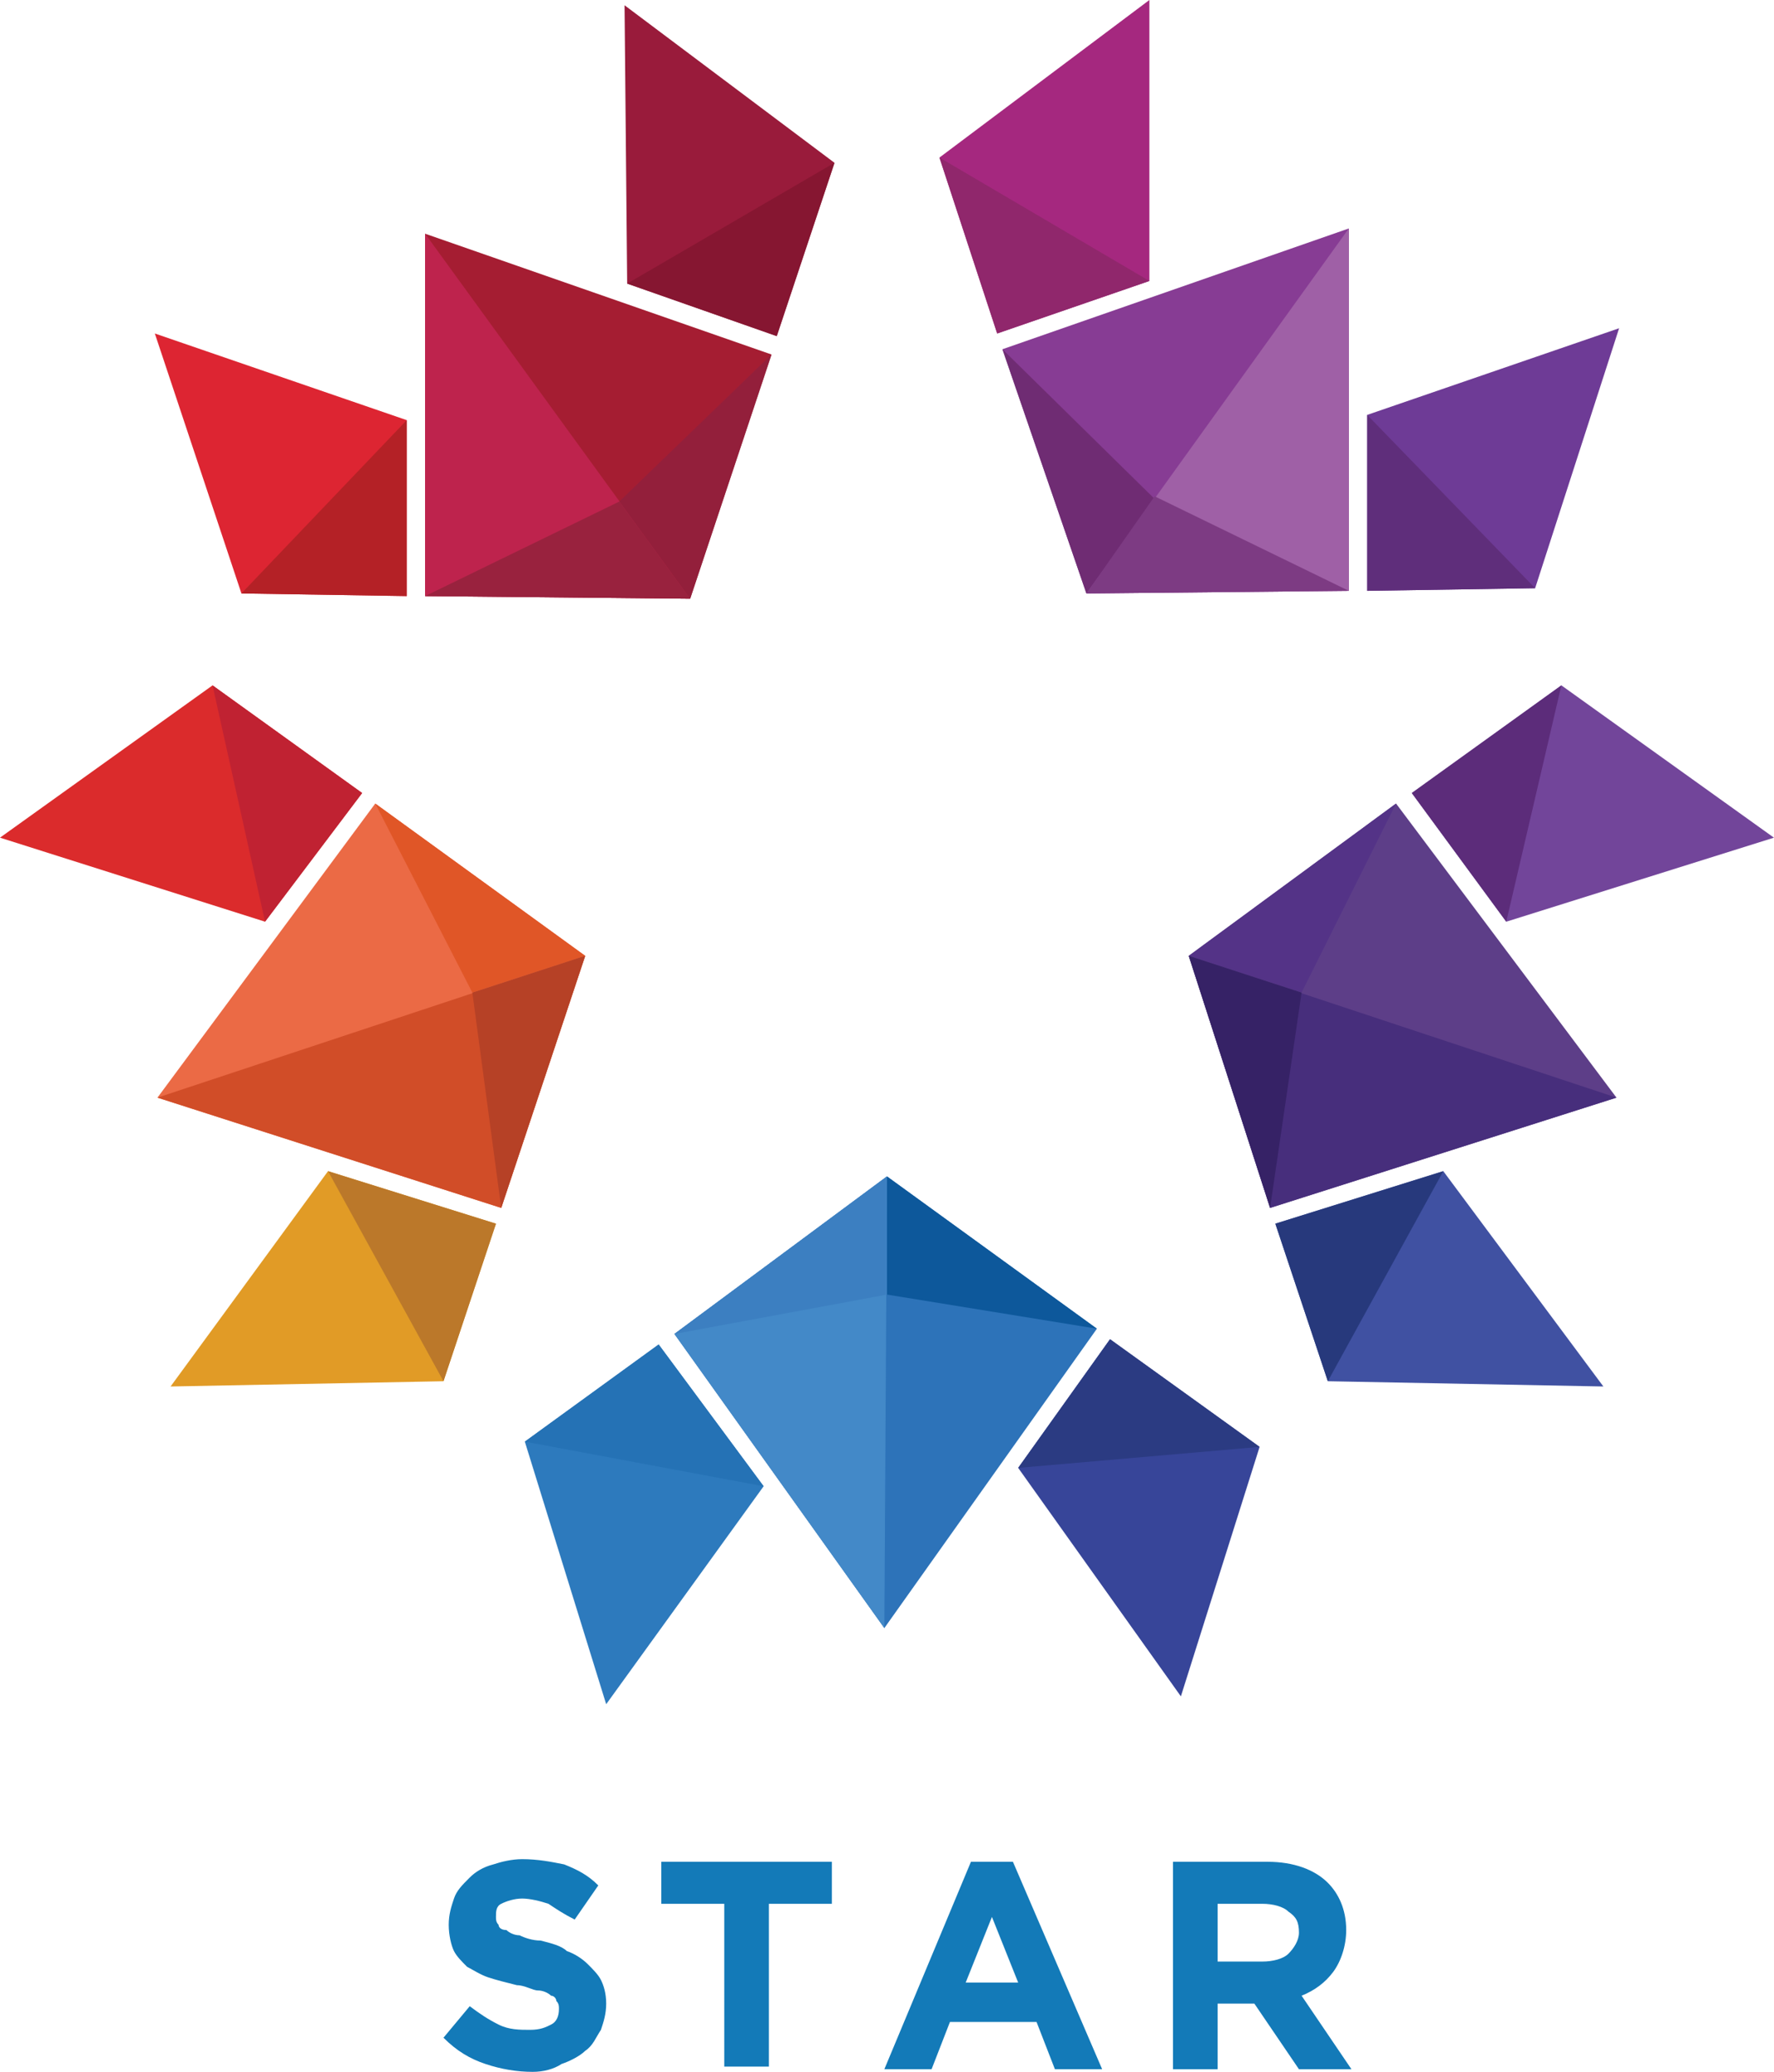 <svg viewBox="0 0 685.42 800" xmlns="http://www.w3.org/2000/svg">
    <style>
        .st0{fill:#137ab8}
    </style>
    <g fill="#137ab8">
        <path class="st0" d="M205.821 799.967c-6.083 0-12.167-1.014-18.25-3.042s-11.153-5.07-16.222-10.139l10.139-12.167c4.055 3.042 7.097 5.07 11.152 7.097s8.112 2.028 12.167 2.028 6.084-1.014 8.111-2.028 3.042-3.041 3.042-6.083c0-1.014 0-2.028-1.014-3.042 0-1.013-1.014-2.027-2.028-2.027-1.013-1.014-3.041-2.028-5.069-2.028s-5.07-2.028-8.111-2.028c-4.056-1.014-8.111-2.028-11.153-3.042s-6.084-3.041-8.111-4.055c-2.028-2.028-4.056-4.056-5.07-6.084s-2.028-6.083-2.028-10.139 1.014-7.097 2.028-10.139 3.042-5.07 6.084-8.11c2.027-2.029 5.07-4.056 9.125-5.07 3.041-1.014 7.097-2.028 11.153-2.028 6.083 0 11.152 1.014 16.222 2.028 5.07 2.027 9.125 4.055 13.18 8.11l-9.124 13.182c-4.056-2.028-7.098-4.056-10.14-6.084-3.041-1.014-7.097-2.028-10.138-2.028s-6.084 1.014-8.112 2.028-2.027 3.042-2.027 5.07c0 1.014 0 2.027 1.013 3.041 0 1.014 1.014 2.028 3.042 2.028 1.014 1.014 3.042 2.028 5.07 2.028 2.027 1.014 5.07 2.028 8.11 2.028 4.056 1.014 8.112 2.027 10.14 4.055 3.042 1.014 6.083 3.042 8.111 5.07s4.056 4.055 5.07 6.083 2.027 5.07 2.027 9.125-1.014 7.098-2.027 10.14c-2.028 3.041-3.042 6.083-6.084 8.11-2.028 2.028-6.083 4.056-9.125 5.07-3.042 2.028-7.097 3.042-11.153 3.042zM279.836 735.077h-24.334v-16.222h65.904v16.222h-24.334v62.862h-17.236zM375.142 718.855h16.223l34.472 80.098h-18.25l-7.097-18.25h-33.459l-7.097 18.25h-18.25zm18.25 46.64l-10.138-25.348-10.14 25.347zM453.213 718.855h36.5c10.14 0 18.25 3.041 23.32 8.11 4.056 4.057 7.097 10.14 7.097 18.251 0 6.083-2.028 12.167-5.07 16.222s-7.097 7.098-12.166 9.126l19.264 28.389H501.88l-17.236-25.348h-14.195v25.348h-17.236v-80.098zm34.472 38.528c4.056 0 8.112-1.014 10.14-3.042s4.055-5.07 4.055-8.111c0-4.056-1.014-6.083-4.056-8.111-2.027-2.028-6.083-3.042-10.139-3.042H470.45v22.306z"/>
    </g>
    <path fill="#e19b26" d="M65.903 535.339l60.834-83.14 64.89 20.278-20.278 60.834z"/>
    <path fill="#db2b2c" d="M0 323.434l102.403 32.444 37.515-49.68-57.793-41.57z"/>
    <path fill="#eb6a45" d="M60.833 423.81l84.154-113.557 81.112 58.806-32.445 97.335z"/>
    <path fill="#d14d28" d="M193.654 466.394L60.834 423.81l165.265-54.75z"/>
    <path fill="#e05627" d="M226.1 369.06l-81.113-58.807 37.514 73z"/>
    <path fill="#b64126" d="M193.654 466.394l32.445-97.335-43.597 14.195z"/>
    <path fill="#c02232" d="M139.918 306.197l-57.793-41.57 20.278 91.251z"/>
    <path fill="#bb782a" d="M191.627 472.477l-64.89-20.278 44.612 81.112z"/>
    <path fill="#4051a2" d="M619.492 535.339l-61.847-83.14-64.89 20.278 20.278 60.834z"/>
    <path fill="#72459a" d="M545.478 306.197l36.5 49.681 103.418-32.444-82.126-58.807z"/>
    <path fill="#5d3e88" d="M624.562 423.81l-85.168-113.557-80.098 58.806 31.431 97.335z"/>
    <path fill="#472e7c" d="M490.727 466.394l133.835-42.584-165.266-54.75z"/>
    <path fill="#543387" d="M459.296 369.06l80.098-58.807-36.5 73z"/>
    <path fill="#5c2c7a" d="M545.478 306.197l57.792-41.57-21.292 91.251z"/>
    <path fill="#27397c" d="M492.755 472.477l64.89-20.278-44.612 81.112z"/>
    <path fill="#2d7abd" d="M234.21 658.02l60.834-84.153-40.556-54.75-51.709 37.514z"/>
    <path fill="#374599" d="M428.88 517.089l-35.487 49.68 62.861 88.21 30.417-96.32z"/>
    <path fill="#2d73b9" d="M341.684 628.618l82.126-115.585-81.112-58.806-82.126 60.834z"/>
    <path fill="#4389c8" d="M260.572 515.06l81.112 113.558 1.014-174.391z"/>
    <path fill="#0d589b" d="M342.698 454.227l81.112 58.806-81.112-13.18z"/>
    <path fill="#3c7fc1" d="M260.572 515.06l82.126-60.833v45.625z"/>
    <path fill="#2b3b82" d="M428.88 517.089l57.791 41.57-93.278 8.11z"/>
    <path fill="#2572b5" d="M254.488 519.116l40.556 54.751-92.264-17.236z"/>
    <path fill="#dd2532" d="M59.82 128.765l97.334 33.459v67.93l-63.876-1.013z"/>
    <path fill="#991b3b" d="M241.308 2.027l1.014 107.474 57.792 20.278L322.42 62.86z"/>
    <path fill="#a51d32" d="M164.251 90.237l133.835 46.64-31.43 94.292-102.405-1.014z"/>
    <path fill="#be234d" d="M164.251 230.155V90.237l102.404 140.932z"/>
    <path fill="#931f3b" d="M266.655 231.169l31.431-94.293-58.806 56.778z"/>
    <path fill="#99223e" d="M164.251 230.155l102.404 1.014-27.375-37.515z"/>
    <path fill="#861631" d="M300.114 129.779L322.42 62.86l-80.098 46.64z"/>
    <path fill="#b42126" d="M157.154 230.155v-67.931L93.278 229.14z"/>
    <path fill="#6e3b96" d="M625.576 126.737l-97.335 33.459v67.931l64.89-1.014z"/>
    <path fill="#a5287f" d="M385.281 128.765l58.807-20.278V0l-81.112 60.834z"/>
    <path fill="#873c94" d="M521.144 88.209l-133.835 46.64 32.445 94.292 101.39-1.014z"/>
    <path fill="#9f60a6" d="M521.144 228.127V88.21L419.754 229.14z"/>
    <path fill="#6f2c73" d="M419.754 229.141l-32.445-94.293 58.806 57.793z"/>
    <path fill="#7d3b83" d="M521.144 228.127l-101.39 1.014 26.361-37.514z"/>
    <path fill="#90276c" d="M385.281 128.765l-22.305-67.931 81.112 47.653z"/>
    <path fill="#5f2e7b" d="M528.241 228.127v-67.931l64.89 66.917z"/>
    <path fill="#362266" d="M490.727 466.394l-31.43-97.335 43.597 14.195z"/>
</svg>
